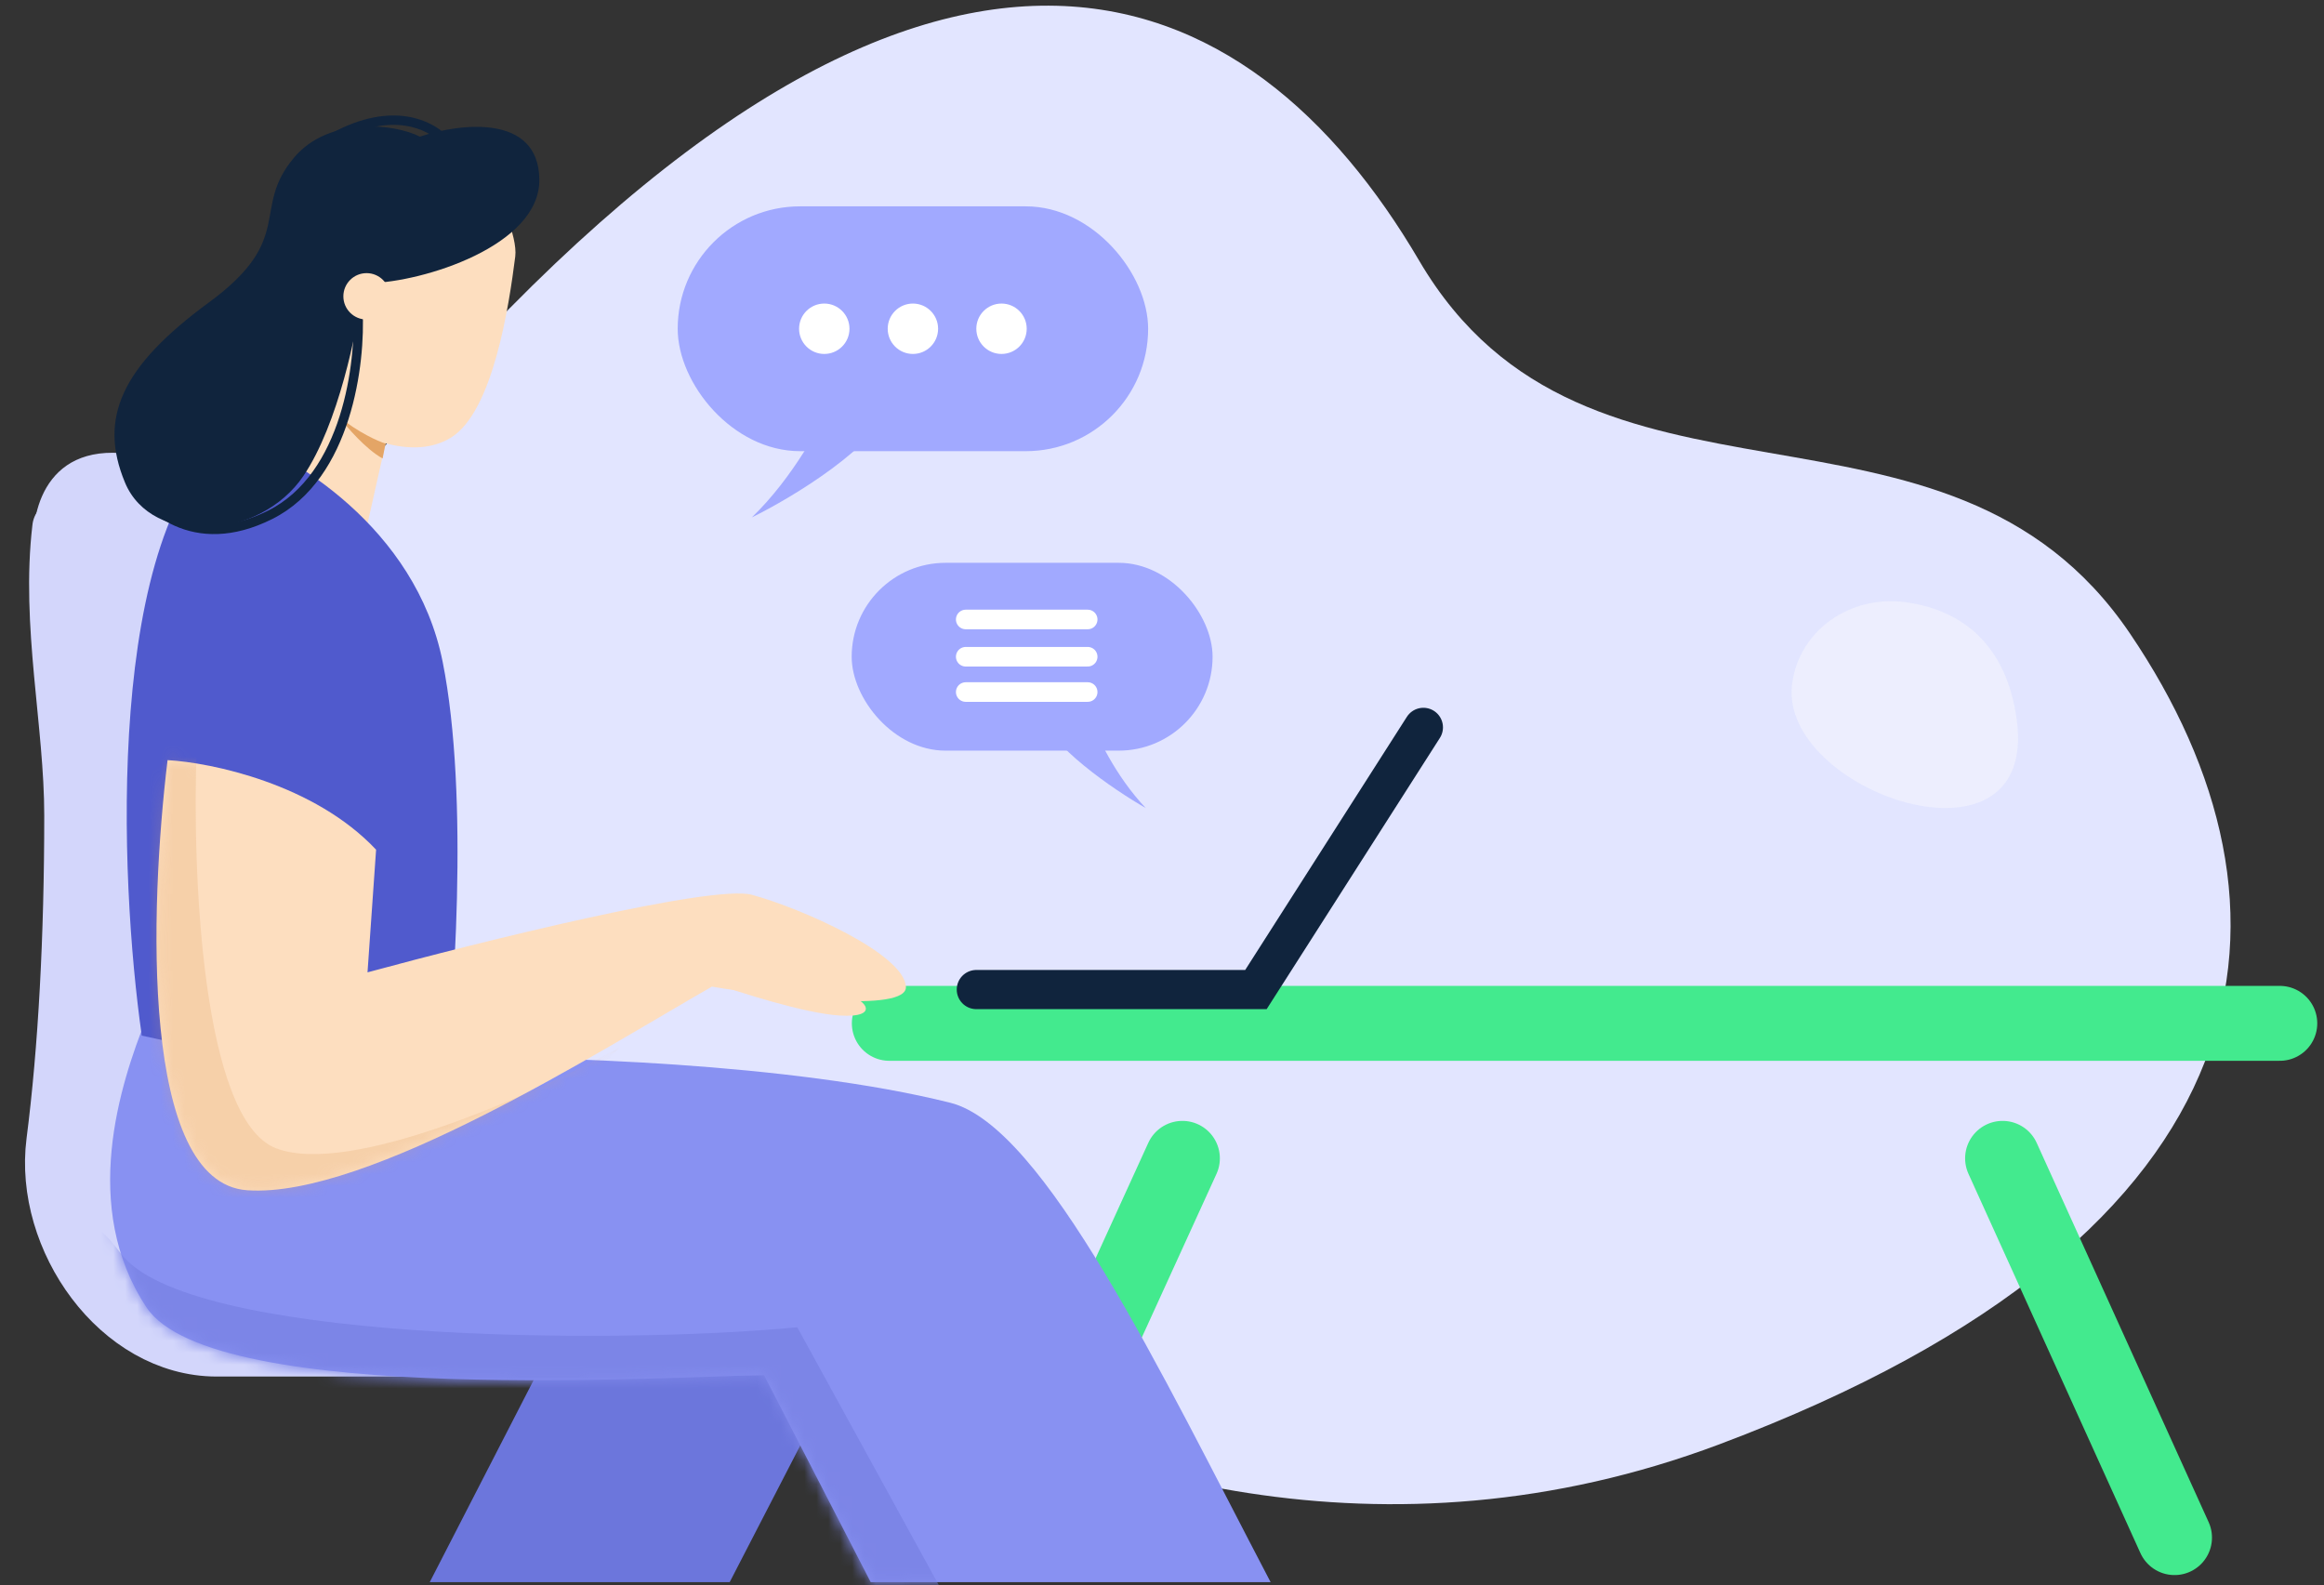 <svg width="195" height="133" viewBox="0 0 195 133" fill="none" xmlns="http://www.w3.org/2000/svg">
<rect x="0" y="0" width="195" height="133" fill="#333333" stroke="none"/>
<path d="M12.265 38.349C4.074 36.429 2.559 42.669 2.826 46.028L5.706 62.827C5.279 71.093 4.426 87.817 4.426 88.585C4.426 89.545 5.546 102.184 5.706 103.784C5.834 105.064 9.172 109.65 10.825 111.783C14.345 92.851 21.417 54.764 21.545 53.868C21.704 52.748 22.505 40.749 12.265 38.349Z" fill="#D3D6FB"/>
<path d="M34.707 34.55C6.844 66.324 25.135 87.696 45.49 98.498C55.083 103.588 64.701 108.962 74.105 114.392C90.45 123.83 116.194 131.729 144.258 121.189C191.524 103.439 194.175 75.968 178.714 53.146C163.253 30.324 133.215 45.961 119.079 21.871C104.943 -2.219 78.439 -15.32 34.707 34.55Z" fill="#E2E5FF"/>
<path d="M74.619 85.864H191.291" stroke="#43EA8E" stroke-width="6.286" stroke-linecap="round"/>
<path d="M99.212 97.191L85.533 127.157" stroke="#43EA8E" stroke-width="6.286" stroke-linecap="round"/>
<path d="M168.03 97.191L182.458 129.014" stroke="#43EA8E" stroke-width="6.286" stroke-linecap="round"/>
<path d="M34.361 113.142H18.187C9.975 113.142 3.52 103.955 4.567 95.81C5.569 88.018 6.07 78.607 6.07 68.41C6.07 60.692 4.1 52.389 5.067 44.278" stroke="#D3D6FB" stroke-width="4.715" stroke-linecap="round"/>
<path d="M36.059 132.75L46.41 112.618L62.846 109.821L70.539 114.716L61.226 132.75H36.059Z" fill="#6C76DC"/>
<path d="M12.296 109.699C6.715 101.296 10.062 90.99 12.296 85.406L37.426 88.756C45.943 88.617 66.327 89.175 79.73 92.526C87.614 94.497 97.399 115.158 106.613 132.75H73.057L64.114 115.394C57.398 115.394 17.876 118.101 12.296 109.699Z" fill="#8891F2"/>
<path d="M70.431 85.208C67.508 85.021 62.01 83.264 59.626 82.409L61.336 80.699C63.642 81.424 68.69 82.953 70.431 83.264C72.607 83.653 74.084 85.441 70.431 85.208Z" fill="#FDDEBF"/>
<path d="M19.003 37.658L23.626 25.853L32.954 34.521L30.56 45.17C28.117 41.538 21.837 38.648 19.003 37.658Z" fill="#FDDEBF"/>
<path d="M37.812 36.736C41.381 34.573 42.719 25.585 43.233 21.523C43.444 19.85 41.864 16.318 41.023 15.367C36.032 9.723 30.752 13.947 27.81 15.367C25.457 16.503 23.821 23.753 23.114 27.072L27.092 34.55C29.178 36.179 34.243 38.898 37.812 36.736Z" fill="#FDDEBF"/>
<path d="M19.422 36.4C8.759 44.303 10.014 73.773 11.895 86.893L37.142 92.381C38.083 84.802 39.4 66.821 37.142 55.531C34.884 44.24 24.388 38.072 19.422 36.4Z" fill="#505ACD"/>
<path d="M31.557 71.293C26.37 65.776 17.731 63.985 14.06 63.779C12.558 76.197 11.764 99.233 20.735 99.868C30.837 100.584 50.461 88.091 59.733 82.784C65.22 83.708 76.156 85.002 76.013 82.784C75.834 80.011 67.244 76.211 63.093 75.079C59.773 74.174 40.205 79.039 30.837 81.585L31.557 71.293Z" fill="#FDDEBF"/>
<path d="M45.255 15.071C45.303 20.645 35.434 23.67 31.054 23.752L30.387 24.384C29.965 27.76 28.39 35.593 25.464 39.925C21.808 45.34 12.737 45.902 10.487 40.487C8.236 35.073 10.2 30.75 17.534 25.372C24.867 19.995 21.017 17.55 24.683 13.211C27.617 9.74 33.134 10.386 35.232 11.466C38.553 10.345 45.206 9.498 45.255 15.071Z" fill="#10243D"/>
<path d="M28.445 34.969C30.059 36.281 31.688 37.011 32.35 37.221L32.103 38.469C30.69 37.687 29.076 35.81 28.445 34.969Z" fill="#E4A566"/>
<path d="M37.066 11.516C36.082 10.602 33.019 8.81 28.022 11.516" stroke="#10243D" stroke-width="0.786"/>
<path d="M30.033 26.043C30.275 30.412 29.143 39.96 22.669 43.196C16.196 46.433 12.151 42.495 10.937 40.122" stroke="#10243D" stroke-width="0.786"/>
<circle cx="30.757" cy="24.863" r="1.946" fill="#FDDEBF"/>
<path d="M81.921 83.029H105.381L119.432 61.03" stroke="#10243D" stroke-width="3.287" stroke-linecap="round"/>
<mask id="mask0_1_841" style="mask-type:alpha" maskUnits="userSpaceOnUse" x="9" y="85" width="98" height="48">
<path d="M12.296 109.758C6.715 101.335 10.062 91.004 12.296 85.406L37.426 88.764C45.943 88.624 66.327 89.184 79.73 92.543C87.614 94.519 96.885 114.698 106.099 132.332L73.072 132.809L64.114 115.467C57.398 115.467 17.876 118.18 12.296 109.758Z" fill="#8891F2"/>
</mask>
<g mask="url(#mask0_1_841)">
<path d="M66.897 111.366L81.139 137.311H73.411L62.149 118.321L16.993 122.738L7.498 114.347C6.431 108.937 4.672 97.852 10.148 105.183C15.624 112.514 50.961 112.875 66.897 111.366Z" fill="#7C85E7"/>
</g>
<mask id="mask1_1_841" style="mask-type:alpha" maskUnits="userSpaceOnUse" x="13" y="63" width="64" height="37">
<path d="M31.557 71.293C26.37 65.776 17.731 63.985 14.06 63.779C12.558 76.197 11.764 99.233 20.735 99.868C30.837 100.584 50.461 88.091 59.733 82.784C65.22 83.708 76.156 85.002 76.013 82.784C75.834 80.011 67.244 76.211 63.093 75.079C59.773 74.174 40.205 79.039 30.837 81.585L31.557 71.293Z" fill="#FDDEBF"/>
</mask>
<g mask="url(#mask1_1_841)">
<path d="M23.153 96.341C16.915 93.929 16.118 73.019 16.499 62.865L10.989 59.954C9.43 68.167 6.29 84.843 6.207 85.841C6.124 86.839 11.578 98.039 14.316 103.514C17.816 103.445 25.066 103.202 26.064 102.786C27.062 102.37 39.509 97.138 45.608 94.573L51.95 87.92C44.95 91.732 29.39 98.753 23.153 96.341Z" fill="#E4A566" fill-opacity="0.24"/>
</g>
<rect x="71.462" y="47.223" width="30.282" height="15.76" rx="7.88" fill="#A1A9FF"/>
<path d="M96.134 67.797C93.575 65.099 91.958 61.607 91.47 60.198C89.704 58.845 86.373 56.849 87.172 59.693C87.971 62.537 93.48 66.281 96.134 67.797Z" fill="#A1A9FF"/>
<rect x="56.864" y="17.313" width="39.472" height="20.543" rx="10.272" fill="#A1A9FF"/>
<path d="M63.084 43.413C66.536 40.087 68.968 35.505 69.752 33.63C72.062 32.041 76.341 29.815 74.982 33.63C73.622 37.446 66.484 41.742 63.084 43.413Z" fill="#A1A9FF"/>
<circle cx="69.163" cy="27.584" r="2.114" fill="white"/>
<circle cx="76.599" cy="27.584" r="2.114" fill="white"/>
<circle cx="84.034" cy="27.584" r="2.114" fill="white"/>
<path d="M81.032 51.977H91.264" stroke="white" stroke-width="1.644" stroke-linecap="round"/>
<path d="M81.032 55.103H91.264" stroke="white" stroke-width="1.644" stroke-linecap="round"/>
<path d="M81.032 58.066H91.264" stroke="white" stroke-width="1.644" stroke-linecap="round"/>
<path d="M169.217 60.378C168.287 53.556 164.048 51.071 159.837 50.521C155.325 49.932 151.038 52.781 150.382 57.283C149.056 66.391 171.074 73.996 169.217 60.378Z" fill="#F6F7FE" fill-opacity="0.54"/>
</svg>
